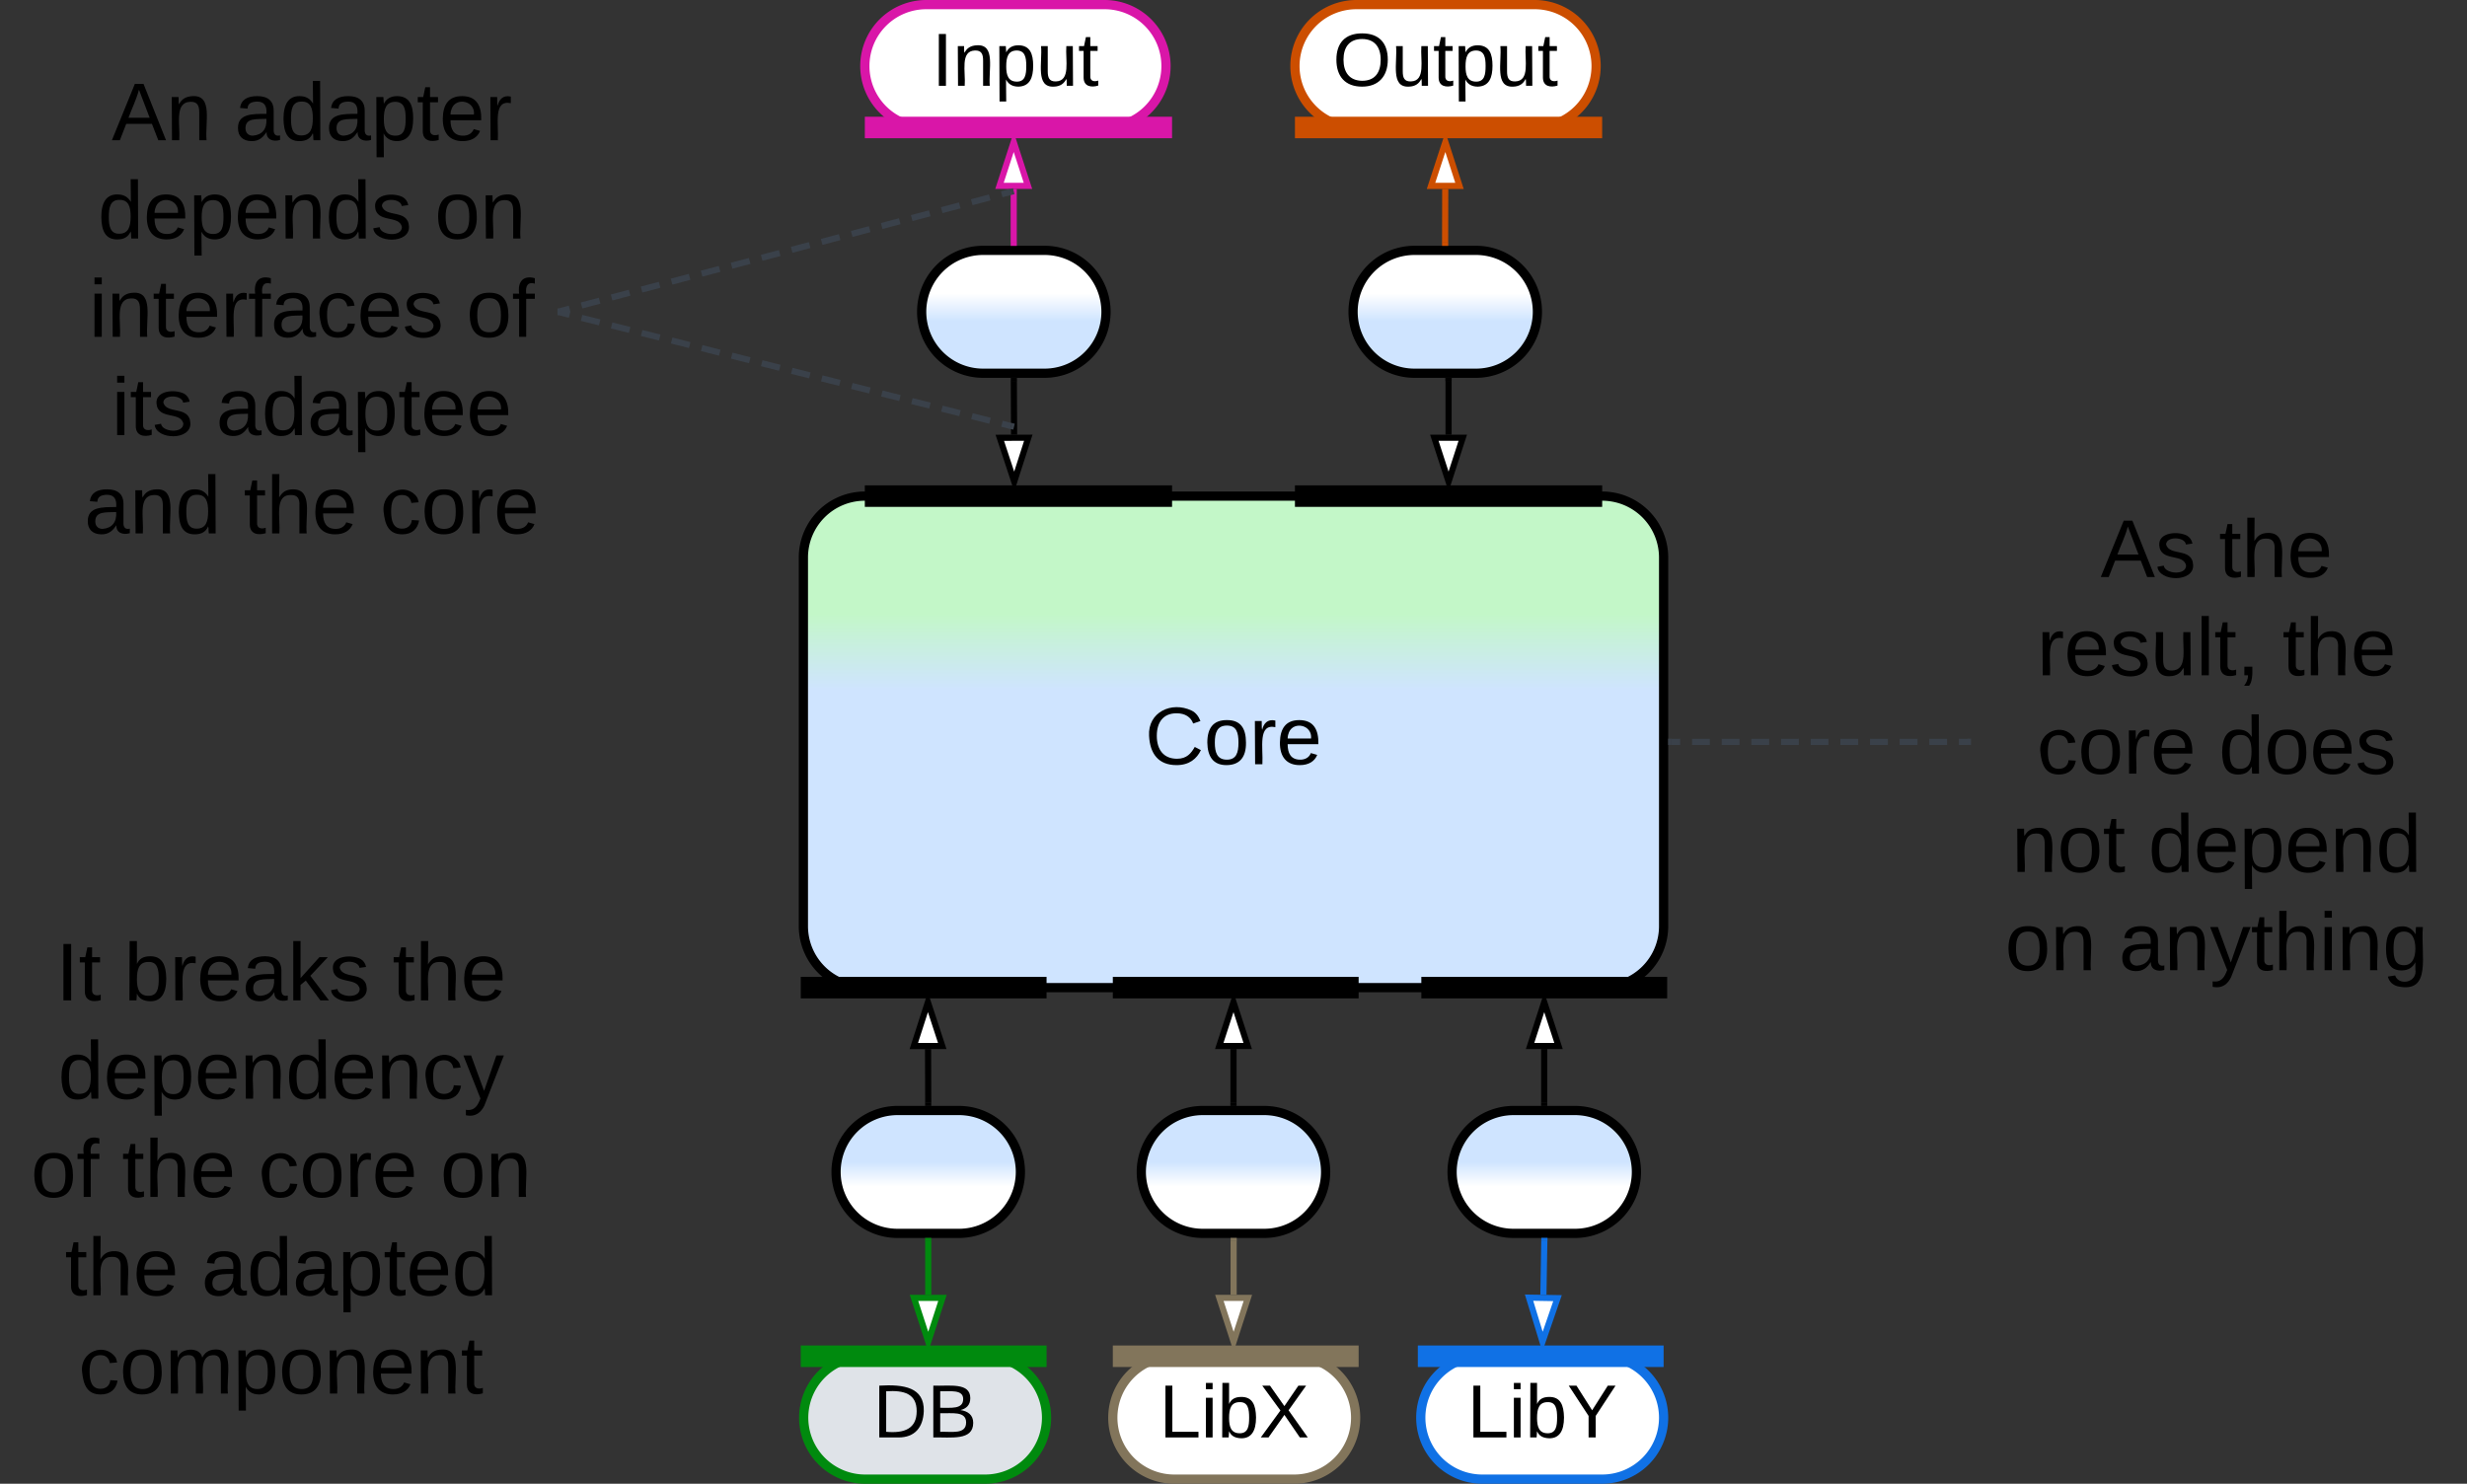 <svg xmlns="http://www.w3.org/2000/svg" xmlns:xlink="http://www.w3.org/1999/xlink" xmlns:lucid="lucid" width="803" height="483"><rect width="100%" height="100%" fill="#333333" stroke="none"/><g transform="translate(-238.5 -298.5)" lucid:page-tab-id="0_0"><path d="M500 480a20 20 0 0 1 20-20h240a20 20 0 0 1 20 20v120a20 20 0 0 1-20 20H520a20 20 0 0 1-20-20z" stroke="#000" stroke-width="3" fill="url(#a)"/><use xlink:href="#b" transform="matrix(1,0,0,1,505,465) translate(106.185 82.271)"/><path d="M568.5 422.5l.08 17.5" stroke="#000" stroke-width="2" fill="none"/><path d="M569.5 422.52h-1.97v-1.02h1.95z" stroke="#000" stroke-width=".05"/><path d="M568.63 455.26l-4.7-14.25 9.28-.02z" stroke="#000" stroke-width="2" fill="#fff"/><path d="M710 440v-17.5" stroke="#000" stroke-width="2" fill="none"/><path d="M710 455.26L705.37 441h9.26z" stroke="#000" stroke-width="2" fill="#fff"/><path d="M710.98 422.53H709v-1.03H711z" stroke="#000" stroke-width=".05"/><path d="M640 640v17.5" stroke="#000" stroke-width="2" fill="none"/><path d="M640 624.74l4.63 14.26h-9.27z" stroke="#000" stroke-width="2" fill="#fff"/><path d="M640.97 657.47v1.03h-1.95v-1.03z" stroke="#000" stroke-width=".05"/><path d="M741.14 640v17.5" stroke="#000" stroke-width="2" fill="none"/><path d="M741.14 624.74L745.8 639h-9.27z" stroke="#000" stroke-width="2" fill="#fff"/><path d="M742.12 657.47v1.03h-1.95v-1.03z" stroke="#000" stroke-width=".05"/><path d="M540.58 640l.06 17.5" stroke="#000" stroke-width="2" fill="none"/><path d="M540.53 624.74L545.2 639l-9.26.02z" stroke="#000" stroke-width="2" fill="#fff"/><path d="M541.6 658.5h-1.94v-1.02h1.95z" stroke="#000" stroke-width=".05"/><path d="M510.64 680a20 20 0 0 1 20-20h20a20 20 0 0 1 20 20 20 20 0 0 1-20 20h-20a20 20 0 0 1-20-20z" stroke="#000" stroke-width="3" fill="url(#c)" transform="matrix(-1,1.2246467991473532e-16,-1.2246467991473532e-16,-1,1081.277,1360)"/><path d="M610 680a20 20 0 0 1 20-20h20a20 20 0 0 1 20 20 20 20 0 0 1-20 20h-20a20 20 0 0 1-20-20z" stroke="#000" stroke-width="3" fill="url(#d)" transform="matrix(-1,1.2246467991473532e-16,-1.2246467991473532e-16,-1,1279.99,1360)"/><path d="M711.14 680a20 20 0 0 1 20-20h20a20 20 0 0 1 20 20 20 20 0 0 1-20 20h-20a20 20 0 0 1-20-20z" stroke="#000" stroke-width="3" fill="url(#e)" transform="matrix(-1,1.2246467991473532e-16,-1.2246467991473532e-16,-1,1482.291,1360)"/><path d="M579.15 760a20 20 0 0 1-20 20H520.1a20 20 0 0 1-20-20 20 20 0 0 1 20-20h39.05a20 20 0 0 1 20 20z" stroke="#008a0e" stroke-width="3" fill="#dfe3e8"/><use xlink:href="#f" transform="matrix(1,-2.4492935982947064e-16,2.4492935982947064e-16,1,505.101,745) translate(17.564 21.431)"/><path d="M679.76 760a20 20 0 0 1-20 20h-39.04a20 20 0 0 1-20-20 20 20 0 0 1 20-20h39.04a20 20 0 0 1 20 20z" stroke="#82755b" stroke-width="3" fill="#fff"/><use xlink:href="#g" transform="matrix(1,-2.4492935982947064e-16,2.4492935982947064e-16,1,605.717,745) translate(10.095 21.431)"/><path d="M780 760a20 20 0 0 1-20 20h-39.04a20 20 0 0 1-20-20 20 20 0 0 1 20-20H760a20 20 0 0 1 20 20z" stroke="#1071e5" stroke-width="3" fill="#fff"/><use xlink:href="#h" transform="matrix(1,-2.4492935982947064e-16,2.4492935982947064e-16,1,705.956,745) translate(10.095 21.431)"/><path d="M538.5 400a20 20 0 0 1 20-20h20a20 20 0 0 1 20 20 20 20 0 0 1-20 20h-20a20 20 0 0 1-20-20z" stroke="#000" stroke-width="3" fill="url(#i)"/><path d="M678.92 400a20 20 0 0 1 20-20h20a20 20 0 0 1 20 20 20 20 0 0 1-20 20h-20a20 20 0 0 1-20-20z" stroke="#000" stroke-width="3" fill="url(#j)"/><path d="M520 320a20 20 0 0 1 20-20h58.03a20 20 0 0 1 20 20 20 20 0 0 1-20 20H540a20 20 0 0 1-20-20z" stroke="#d916a8" stroke-width="3" fill="#fff"/><use xlink:href="#k" transform="matrix(1,0,0,1,525,305) translate(16.845 21.431)"/><path d="M660 320a20 20 0 0 1 20-20h58.03a20 20 0 0 1 20 20 20 20 0 0 1-20 20H680a20 20 0 0 1-20-20z" stroke="#cc4e00" stroke-width="3" fill="#fff"/><use xlink:href="#l" transform="matrix(1,0,0,1,665,305) translate(7.338 21.431)"/><path d="M540.64 720v-17.5" stroke="#008a0e" stroke-width="2" fill="none"/><path d="M540.64 735.26L536 721h9.27z" stroke="#008a0e" stroke-width="2" fill="#fff"/><path d="M541.6 702.53h-1.94v-1.03h1.95z" stroke="#008a0e" stroke-width=".05" fill="#008a0e"/><path d="M640.04 702.5V720" stroke="#82755b" stroke-width="2" fill="none"/><path d="M641.02 702.53h-1.95v-1.03h1.95z" stroke="#82755b" stroke-width=".05" fill="#82755b"/><path d="M640.04 735.26L635.4 721h9.28z" stroke="#82755b" stroke-width="2" fill="#fff"/><path d="M741.17 702.5l-.3 17.5" stroke="#1071e5" stroke-width="2" fill="none"/><path d="M742.15 702.54l-1.95-.03.02-1h1.95z" stroke="#1071e5" stroke-width=".05" fill="#1071e5"/><path d="M740.58 735.26l-4.38-14.34 9.27.16z" stroke="#1071e5" stroke-width="2" fill="#fff"/><path d="M708.88 377.5l.04-17.5" stroke="#cc4e00" stroke-width="2" fill="none"/><path d="M709.86 377.48v1.02h-1.96v-1.03z" stroke="#cc4e00" stroke-width=".05" fill="#cc4e00"/><path d="M708.96 344.74l4.6 14.27h-9.27z" stroke="#cc4e00" stroke-width="2" fill="#fff"/><path d="M568.46 377.5V360" stroke="#d916a8" stroke-width="2" fill="none"/><path d="M569.44 378.5h-1.95v-1.03h1.94z" stroke="#d916a8" stroke-width=".05" fill="#d916a8"/><path d="M568.46 344.74L573.1 359h-9.27z" stroke="#d916a8" stroke-width="2" fill="#fff"/><path d="M502.64 740h73M502.74 740h-3.6M575.55 740h3.6" stroke="#008a0e" stroke-width="7" fill="none"/><path d="M604.22 740h73M604.3 740h-3.58M677.13 740h3.6" stroke="#82755b" stroke-width="7" fill="none"/><path d="M703.5 740h73M703.6 740H700M776.4 740h3.6" stroke="#1071e5" stroke-width="7" fill="none"/><path d="M523.5 340h93M523.6 340H520M616.4 340h3.6" stroke="#d916a8" stroke-width="7" fill="none"/><path d="M663.5 340h93M663.6 340H660M756.4 340h3.6" stroke="#cc4e00" stroke-width="7" fill="none"/><path d="M523.5 460h93M523.6 460H520M616.4 460h3.6M663.5 460h93M663.6 460H660M756.4 460h3.6M502.64 620h73M502.74 620h-3.6M575.55 620h3.6M704.64 620h73M704.74 620h-3.6M777.56 620h3.6M604.22 620h73M604.3 620h-3.58M677.13 620h3.6" stroke="#000" stroke-width="7" fill="none"/><path d="M260 306a6 6 0 0 1 6-6h148a6 6 0 0 1 6 6v188a6 6 0 0 1-6 6H266a6 6 0 0 1-6-6z" stroke="#000" stroke-opacity="0" stroke-width="3" fill="#fff" fill-opacity="0"/><use xlink:href="#m" transform="matrix(1,0,0,1,265,305) translate(9.852 39.146)"/><use xlink:href="#n" transform="matrix(1,0,0,1,265,305) translate(49.852 39.146)"/><use xlink:href="#o" transform="matrix(1,0,0,1,265,305) translate(5.37 71.146)"/><use xlink:href="#p" transform="matrix(1,0,0,1,265,305) translate(115 71.146)"/><use xlink:href="#q" transform="matrix(1,0,0,1,265,305) translate(2.481 103.146)"/><use xlink:href="#r" transform="matrix(1,0,0,1,265,305) translate(125.296 103.146)"/><use xlink:href="#s" transform="matrix(1,0,0,1,265,305) translate(9.852 135.146)"/><use xlink:href="#t" transform="matrix(1,0,0,1,265,305) translate(43.852 135.146)"/><use xlink:href="#u" transform="matrix(1,0,0,1,265,305) translate(0.963 167.146)"/><use xlink:href="#v" transform="matrix(1,0,0,1,265,305) translate(52.815 167.146)"/><use xlink:href="#w" transform="matrix(1,0,0,1,265,305) translate(97.259 167.146)"/><path d="M420.97 399.74l2.93-.77m3.9-1.03l5.87-1.55m3.9-1.05l5.86-1.55m3.9-1.03l5.87-1.55m3.9-1.03l5.87-1.56m3.9-1.04l5.87-1.55m3.9-1.03l5.87-1.55m3.92-1.03l5.86-1.55m3.9-1.05l5.87-1.55m3.9-1.03l5.86-1.55m3.92-1.03l5.86-1.56m3.9-1.03l5.87-1.55m3.9-1.03l5.87-1.55m3.9-1.03l5.87-1.55m3.9-1.04l5.86-1.55m3.9-1.03l2.93-.77" stroke="#3a414a" stroke-width="2" fill="none"/><path d="M421.24 400.68L420 401v-2l.74-.2z" stroke="#3a414a" stroke-width=".05" fill="#3a414a"/><path d="M567.47 361l1-.26M420.97 400.24l2.93.74m3.9 1l5.88 1.46m3.9 1l5.87 1.46m3.9 1l5.88 1.47m3.9.98l5.87 1.48m3.9.98l5.88 1.5m3.9.97l5.87 1.48m3.9.98l5.88 1.48m3.9 1l5.87 1.47m3.9.98l5.88 1.48m3.9 1l5.87 1.46m3.9.98l5.88 1.47m3.9 1l5.87 1.46m3.9 1l5.88 1.48m3.9.98l5.87 1.48m3.9.98l2.95.74" stroke="#3a414a" stroke-width="2" fill="none"/><path d="M421.23 399.3l-.47 1.9-.76-.2v-2z" stroke="#3a414a" stroke-width=".05" fill="#3a414a"/><path d="M567.57 437.15l1 .25" stroke="#3a414a" stroke-width="2" fill="none"/><path d="M880 466a6 6 0 0 1 6-6h148a6 6 0 0 1 6 6v148a6 6 0 0 1-6 6H886a6 6 0 0 1-6-6z" stroke="#000" stroke-opacity="0" stroke-width="3" fill="#fff" fill-opacity="0"/><g><use xlink:href="#x" transform="matrix(1,0,0,1,885,465) translate(37.222 21.333)"/><use xlink:href="#y" transform="matrix(1,0,0,1,885,465) translate(75.741 21.333)"/><use xlink:href="#z" transform="matrix(1,0,0,1,885,465) translate(16.556 53.333)"/><use xlink:href="#y" transform="matrix(1,0,0,1,885,465) translate(96.407 53.333)"/><use xlink:href="#A" transform="matrix(1,0,0,1,885,465) translate(16.519 85.333)"/><use xlink:href="#B" transform="matrix(1,0,0,1,885,465) translate(75.704 85.333)"/><use xlink:href="#C" transform="matrix(1,0,0,1,885,465) translate(8.333 117.333)"/><use xlink:href="#D" transform="matrix(1,0,0,1,885,465) translate(52.778 117.333)"/><use xlink:href="#E" transform="matrix(1,0,0,1,885,465) translate(6.148 149.333)"/><use xlink:href="#F" transform="matrix(1,0,0,1,885,465) translate(43.185 149.333)"/></g><path d="M782.5 540h2.9m3.86 0h5.78m3.87 0h5.8m3.85 0h5.8m3.86 0h5.8m3.86 0h5.78m3.87 0h5.8m3.86 0h5.8m3.84 0h5.8m3.86 0h5.78m3.87 0h2.9" stroke="#3a414a" stroke-width="2" fill="none"/><path d="M782.53 540.98h-1.03V539h1.03zM880 540.98h-1.03V539H880z" stroke="#3a414a" stroke-width=".05" fill="#3a414a"/><path d="M240 586a6 6 0 0 1 6-6h168a6 6 0 0 1 6 6v188a6 6 0 0 1-6 6H246a6 6 0 0 1-6-6z" stroke="#000" stroke-opacity="0" stroke-width="3" fill="#fff" fill-opacity="0"/><g><use xlink:href="#G" transform="matrix(1,0,0,1,245,585) translate(11.704 39.146)"/><use xlink:href="#H" transform="matrix(1,0,0,1,245,585) translate(33.926 39.146)"/><use xlink:href="#y" transform="matrix(1,0,0,1,245,585) translate(121.259 39.146)"/><use xlink:href="#I" transform="matrix(1,0,0,1,245,585) translate(12.407 71.146)"/><use xlink:href="#J" transform="matrix(1,0,0,1,245,585) translate(3.556 103.146)"/><use xlink:href="#v" transform="matrix(1,0,0,1,245,585) translate(33.185 103.146)"/><use xlink:href="#A" transform="matrix(1,0,0,1,245,585) translate(77.63 103.146)"/><use xlink:href="#p" transform="matrix(1,0,0,1,245,585) translate(136.815 103.146)"/><use xlink:href="#v" transform="matrix(1,0,0,1,245,585) translate(14.63 135.146)"/><use xlink:href="#K" transform="matrix(1,0,0,1,245,585) translate(59.074 135.146)"/><use xlink:href="#L" transform="matrix(1,0,0,1,245,585) translate(19.111 167.146)"/></g><defs><linearGradient gradientUnits="userSpaceOnUse" id="a" x1="500" y1="460" x2="500" y2="620"><stop offset="23.91%" stop-color="#c3f7c8"/><stop offset="39.49%" stop-color="#cfe4ff"/></linearGradient><path d="M212-179c-10-28-35-45-73-45-59 0-87 40-87 99 0 60 29 101 89 101 43 0 62-24 78-52l27 14C228-24 195 4 139 4 59 4 22-46 18-125c-6-104 99-153 187-111 19 9 31 26 39 46" id="M"/><path d="M100-194c62-1 85 37 85 99 1 63-27 99-86 99S16-35 15-95c0-66 28-99 85-99zM99-20c44 1 53-31 53-75 0-43-8-75-51-75s-53 32-53 75 10 74 51 75" id="N"/><path d="M114-163C36-179 61-72 57 0H25l-1-190h30c1 12-1 29 2 39 6-27 23-49 58-41v29" id="O"/><path d="M100-194c63 0 86 42 84 106H49c0 40 14 67 53 68 26 1 43-12 49-29l28 8c-11 28-37 45-77 45C44 4 14-33 15-96c1-61 26-98 85-98zm52 81c6-60-76-77-97-28-3 7-6 17-6 28h103" id="P"/><g id="b"><use transform="matrix(0.074,0,0,0.074,0,0)" xlink:href="#M"/><use transform="matrix(0.074,0,0,0.074,19.185,0)" xlink:href="#N"/><use transform="matrix(0.074,0,0,0.074,34,0)" xlink:href="#O"/><use transform="matrix(0.074,0,0,0.074,42.815,0)" xlink:href="#P"/></g><linearGradient gradientUnits="userSpaceOnUse" id="c" x1="510.64" y1="660" x2="510.64" y2="700"><stop offset="38.21%" stop-color="#fff"/><stop offset="58.21%" stop-color="#cfe4ff"/></linearGradient><linearGradient gradientUnits="userSpaceOnUse" id="d" x1="609.99" y1="660" x2="609.99" y2="700"><stop offset="38.21%" stop-color="#fff"/><stop offset="58.21%" stop-color="#cfe4ff"/></linearGradient><linearGradient gradientUnits="userSpaceOnUse" id="e" x1="711.15" y1="660" x2="711.15" y2="700"><stop offset="38.21%" stop-color="#fff"/><stop offset="58.21%" stop-color="#cfe4ff"/></linearGradient><path d="M30-248c118-7 216 8 213 122C240-48 200 0 122 0H30v-248zM63-27c89 8 146-16 146-99s-60-101-146-95v194" id="Q"/><path d="M160-131c35 5 61 23 61 61C221 17 115-2 30 0v-248c76 3 177-17 177 60 0 33-19 50-47 57zm-97-11c50-1 110 9 110-42 0-47-63-36-110-37v79zm0 115c55-2 124 14 124-45 0-56-70-42-124-44v89" id="R"/><g id="f"><use transform="matrix(0.068,0,0,0.068,0,0)" xlink:href="#Q"/><use transform="matrix(0.068,0,0,0.068,17.586,0)" xlink:href="#R"/></g><path d="M30 0v-248h33v221h125V0H30" id="S"/><path d="M24-231v-30h32v30H24zM24 0v-190h32V0H24" id="T"/><path d="M115-194c53 0 69 39 70 98 0 66-23 100-70 100C84 3 66-7 56-30L54 0H23l1-261h32v101c10-23 28-34 59-34zm-8 174c40 0 45-34 45-75 0-40-5-75-45-74-42 0-51 32-51 76 0 43 10 73 51 73" id="U"/><path d="M195 0l-74-108L45 0H8l94-129-87-119h37l69 98 67-98h37l-84 118L233 0h-38" id="V"/><g id="g"><use transform="matrix(0.068,0,0,0.068,0,0)" xlink:href="#S"/><use transform="matrix(0.068,0,0,0.068,13.58,0)" xlink:href="#T"/><use transform="matrix(0.068,0,0,0.068,18.944,0)" xlink:href="#U"/><use transform="matrix(0.068,0,0,0.068,32.525,0)" xlink:href="#V"/></g><path d="M137-103V0h-34v-103L8-248h37l75 118 75-118h37" id="W"/><g id="h"><use transform="matrix(0.068,0,0,0.068,0,0)" xlink:href="#S"/><use transform="matrix(0.068,0,0,0.068,13.58,0)" xlink:href="#T"/><use transform="matrix(0.068,0,0,0.068,18.944,0)" xlink:href="#U"/><use transform="matrix(0.068,0,0,0.068,32.525,0)" xlink:href="#W"/></g><linearGradient gradientUnits="userSpaceOnUse" id="i" x1="538.51" y1="380" x2="538.51" y2="420"><stop offset="35%" stop-color="#fff"/><stop offset="57.5%" stop-color="#cfe4ff"/></linearGradient><linearGradient gradientUnits="userSpaceOnUse" id="j" x1="678.92" y1="380" x2="678.92" y2="420"><stop offset="35%" stop-color="#fff"/><stop offset="57.5%" stop-color="#cfe4ff"/></linearGradient><path d="M33 0v-248h34V0H33" id="X"/><path d="M117-194c89-4 53 116 60 194h-32v-121c0-31-8-49-39-48C34-167 62-67 57 0H25l-1-190h30c1 10-1 24 2 32 11-22 29-35 61-36" id="Y"/><path d="M115-194c55 1 70 41 70 98S169 2 115 4C84 4 66-9 55-30l1 105H24l-1-265h31l2 30c10-21 28-34 59-34zm-8 174c40 0 45-34 45-75s-6-73-45-74c-42 0-51 32-51 76 0 43 10 73 51 73" id="Z"/><path d="M84 4C-5 8 30-112 23-190h32v120c0 31 7 50 39 49 72-2 45-101 50-169h31l1 190h-30c-1-10 1-25-2-33-11 22-28 36-60 37" id="aa"/><path d="M59-47c-2 24 18 29 38 22v24C64 9 27 4 27-40v-127H5v-23h24l9-43h21v43h35v23H59v120" id="ab"/><g id="k"><use transform="matrix(0.068,0,0,0.068,0,0)" xlink:href="#X"/><use transform="matrix(0.068,0,0,0.068,6.79,0)" xlink:href="#Y"/><use transform="matrix(0.068,0,0,0.068,20.37,0)" xlink:href="#Z"/><use transform="matrix(0.068,0,0,0.068,33.951,0)" xlink:href="#aa"/><use transform="matrix(0.068,0,0,0.068,47.531,0)" xlink:href="#ab"/></g><path d="M140-251c81 0 123 46 123 126C263-46 219 4 140 4 59 4 17-45 17-125s42-126 123-126zm0 227c63 0 89-41 89-101s-29-99-89-99c-61 0-89 39-89 99S79-25 140-24" id="ac"/><g id="l"><use transform="matrix(0.068,0,0,0.068,0,0)" xlink:href="#ac"/><use transform="matrix(0.068,0,0,0.068,19.012,0)" xlink:href="#aa"/><use transform="matrix(0.068,0,0,0.068,32.593,0)" xlink:href="#ab"/><use transform="matrix(0.068,0,0,0.068,39.383,0)" xlink:href="#Z"/><use transform="matrix(0.068,0,0,0.068,52.963,0)" xlink:href="#aa"/><use transform="matrix(0.068,0,0,0.068,66.543,0)" xlink:href="#ab"/></g><path d="M205 0l-28-72H64L36 0H1l101-248h38L239 0h-34zm-38-99l-47-123c-12 45-31 82-46 123h93" id="ad"/><g id="m"><use transform="matrix(0.074,0,0,0.074,0,0)" xlink:href="#ad"/><use transform="matrix(0.074,0,0,0.074,17.778,0)" xlink:href="#Y"/></g><path d="M141-36C126-15 110 5 73 4 37 3 15-17 15-53c-1-64 63-63 125-63 3-35-9-54-41-54-24 1-41 7-42 31l-33-3c5-37 33-52 76-52 45 0 72 20 72 64v82c-1 20 7 32 28 27v20c-31 9-61-2-59-35zM48-53c0 20 12 33 32 33 41-3 63-29 60-74-43 2-92-5-92 41" id="ae"/><path d="M85-194c31 0 48 13 60 33l-1-100h32l1 261h-30c-2-10 0-23-3-31C134-8 116 4 85 4 32 4 16-35 15-94c0-66 23-100 70-100zm9 24c-40 0-46 34-46 75 0 40 6 74 45 74 42 0 51-32 51-76 0-42-9-74-50-73" id="af"/><g id="n"><use transform="matrix(0.074,0,0,0.074,0,0)" xlink:href="#ae"/><use transform="matrix(0.074,0,0,0.074,14.815,0)" xlink:href="#af"/><use transform="matrix(0.074,0,0,0.074,29.63,0)" xlink:href="#ae"/><use transform="matrix(0.074,0,0,0.074,44.444,0)" xlink:href="#Z"/><use transform="matrix(0.074,0,0,0.074,59.259,0)" xlink:href="#ab"/><use transform="matrix(0.074,0,0,0.074,66.667,0)" xlink:href="#P"/><use transform="matrix(0.074,0,0,0.074,81.481,0)" xlink:href="#O"/></g><path d="M135-143c-3-34-86-38-87 0 15 53 115 12 119 90S17 21 10-45l28-5c4 36 97 45 98 0-10-56-113-15-118-90-4-57 82-63 122-42 12 7 21 19 24 35" id="ag"/><g id="o"><use transform="matrix(0.074,0,0,0.074,0,0)" xlink:href="#af"/><use transform="matrix(0.074,0,0,0.074,14.815,0)" xlink:href="#P"/><use transform="matrix(0.074,0,0,0.074,29.63,0)" xlink:href="#Z"/><use transform="matrix(0.074,0,0,0.074,44.444,0)" xlink:href="#P"/><use transform="matrix(0.074,0,0,0.074,59.259,0)" xlink:href="#Y"/><use transform="matrix(0.074,0,0,0.074,74.074,0)" xlink:href="#af"/><use transform="matrix(0.074,0,0,0.074,88.889,0)" xlink:href="#ag"/></g><g id="p"><use transform="matrix(0.074,0,0,0.074,0,0)" xlink:href="#N"/><use transform="matrix(0.074,0,0,0.074,14.815,0)" xlink:href="#Y"/></g><path d="M101-234c-31-9-42 10-38 44h38v23H63V0H32v-167H5v-23h27c-7-52 17-82 69-68v24" id="ah"/><path d="M96-169c-40 0-48 33-48 73s9 75 48 75c24 0 41-14 43-38l32 2c-6 37-31 61-74 61-59 0-76-41-82-99-10-93 101-131 147-64 4 7 5 14 7 22l-32 3c-4-21-16-35-41-35" id="ai"/><g id="q"><use transform="matrix(0.074,0,0,0.074,0,0)" xlink:href="#T"/><use transform="matrix(0.074,0,0,0.074,5.852,0)" xlink:href="#Y"/><use transform="matrix(0.074,0,0,0.074,20.667,0)" xlink:href="#ab"/><use transform="matrix(0.074,0,0,0.074,28.074,0)" xlink:href="#P"/><use transform="matrix(0.074,0,0,0.074,42.889,0)" xlink:href="#O"/><use transform="matrix(0.074,0,0,0.074,51.704,0)" xlink:href="#ah"/><use transform="matrix(0.074,0,0,0.074,59.111,0)" xlink:href="#ae"/><use transform="matrix(0.074,0,0,0.074,73.926,0)" xlink:href="#ai"/><use transform="matrix(0.074,0,0,0.074,87.259,0)" xlink:href="#P"/><use transform="matrix(0.074,0,0,0.074,102.074,0)" xlink:href="#ag"/></g><g id="r"><use transform="matrix(0.074,0,0,0.074,0,0)" xlink:href="#N"/><use transform="matrix(0.074,0,0,0.074,14.815,0)" xlink:href="#ah"/></g><g id="s"><use transform="matrix(0.074,0,0,0.074,0,0)" xlink:href="#T"/><use transform="matrix(0.074,0,0,0.074,5.852,0)" xlink:href="#ab"/><use transform="matrix(0.074,0,0,0.074,13.259,0)" xlink:href="#ag"/></g><g id="t"><use transform="matrix(0.074,0,0,0.074,0,0)" xlink:href="#ae"/><use transform="matrix(0.074,0,0,0.074,14.815,0)" xlink:href="#af"/><use transform="matrix(0.074,0,0,0.074,29.63,0)" xlink:href="#ae"/><use transform="matrix(0.074,0,0,0.074,44.444,0)" xlink:href="#Z"/><use transform="matrix(0.074,0,0,0.074,59.259,0)" xlink:href="#ab"/><use transform="matrix(0.074,0,0,0.074,66.667,0)" xlink:href="#P"/><use transform="matrix(0.074,0,0,0.074,81.481,0)" xlink:href="#P"/></g><g id="u"><use transform="matrix(0.074,0,0,0.074,0,0)" xlink:href="#ae"/><use transform="matrix(0.074,0,0,0.074,14.815,0)" xlink:href="#Y"/><use transform="matrix(0.074,0,0,0.074,29.63,0)" xlink:href="#af"/></g><path d="M106-169C34-169 62-67 57 0H25v-261h32l-1 103c12-21 28-36 61-36 89 0 53 116 60 194h-32v-121c2-32-8-49-39-48" id="aj"/><g id="v"><use transform="matrix(0.074,0,0,0.074,0,0)" xlink:href="#ab"/><use transform="matrix(0.074,0,0,0.074,7.407,0)" xlink:href="#aj"/><use transform="matrix(0.074,0,0,0.074,22.222,0)" xlink:href="#P"/></g><g id="w"><use transform="matrix(0.074,0,0,0.074,0,0)" xlink:href="#ai"/><use transform="matrix(0.074,0,0,0.074,13.333,0)" xlink:href="#N"/><use transform="matrix(0.074,0,0,0.074,28.148,0)" xlink:href="#O"/><use transform="matrix(0.074,0,0,0.074,36.963,0)" xlink:href="#P"/></g><g id="x"><use transform="matrix(0.074,0,0,0.074,0,0)" xlink:href="#ad"/><use transform="matrix(0.074,0,0,0.074,17.778,0)" xlink:href="#ag"/></g><g id="y"><use transform="matrix(0.074,0,0,0.074,0,0)" xlink:href="#ab"/><use transform="matrix(0.074,0,0,0.074,7.407,0)" xlink:href="#aj"/><use transform="matrix(0.074,0,0,0.074,22.222,0)" xlink:href="#P"/></g><path d="M24 0v-261h32V0H24" id="ak"/><path d="M68-38c1 34 0 65-14 84H32c9-13 17-26 17-46H33v-38h35" id="al"/><g id="z"><use transform="matrix(0.074,0,0,0.074,0,0)" xlink:href="#O"/><use transform="matrix(0.074,0,0,0.074,8.815,0)" xlink:href="#P"/><use transform="matrix(0.074,0,0,0.074,23.63,0)" xlink:href="#ag"/><use transform="matrix(0.074,0,0,0.074,36.963,0)" xlink:href="#aa"/><use transform="matrix(0.074,0,0,0.074,51.778,0)" xlink:href="#ak"/><use transform="matrix(0.074,0,0,0.074,57.63,0)" xlink:href="#ab"/><use transform="matrix(0.074,0,0,0.074,65.037,0)" xlink:href="#al"/></g><g id="A"><use transform="matrix(0.074,0,0,0.074,0,0)" xlink:href="#ai"/><use transform="matrix(0.074,0,0,0.074,13.333,0)" xlink:href="#N"/><use transform="matrix(0.074,0,0,0.074,28.148,0)" xlink:href="#O"/><use transform="matrix(0.074,0,0,0.074,36.963,0)" xlink:href="#P"/></g><g id="B"><use transform="matrix(0.074,0,0,0.074,0,0)" xlink:href="#af"/><use transform="matrix(0.074,0,0,0.074,14.815,0)" xlink:href="#N"/><use transform="matrix(0.074,0,0,0.074,29.63,0)" xlink:href="#P"/><use transform="matrix(0.074,0,0,0.074,44.444,0)" xlink:href="#ag"/></g><g id="C"><use transform="matrix(0.074,0,0,0.074,0,0)" xlink:href="#Y"/><use transform="matrix(0.074,0,0,0.074,14.815,0)" xlink:href="#N"/><use transform="matrix(0.074,0,0,0.074,29.63,0)" xlink:href="#ab"/></g><g id="D"><use transform="matrix(0.074,0,0,0.074,0,0)" xlink:href="#af"/><use transform="matrix(0.074,0,0,0.074,14.815,0)" xlink:href="#P"/><use transform="matrix(0.074,0,0,0.074,29.63,0)" xlink:href="#Z"/><use transform="matrix(0.074,0,0,0.074,44.444,0)" xlink:href="#P"/><use transform="matrix(0.074,0,0,0.074,59.259,0)" xlink:href="#Y"/><use transform="matrix(0.074,0,0,0.074,74.074,0)" xlink:href="#af"/></g><g id="E"><use transform="matrix(0.074,0,0,0.074,0,0)" xlink:href="#N"/><use transform="matrix(0.074,0,0,0.074,14.815,0)" xlink:href="#Y"/></g><path d="M179-190L93 31C79 59 56 82 12 73V49c39 6 53-20 64-50L1-190h34L92-34l54-156h33" id="am"/><path d="M177-190C167-65 218 103 67 71c-23-6-38-20-44-43l32-5c15 47 100 32 89-28v-30C133-14 115 1 83 1 29 1 15-40 15-95c0-56 16-97 71-98 29-1 48 16 59 35 1-10 0-23 2-32h30zM94-22c36 0 50-32 50-73 0-42-14-75-50-75-39 0-46 34-46 75s6 73 46 73" id="an"/><g id="F"><use transform="matrix(0.074,0,0,0.074,0,0)" xlink:href="#ae"/><use transform="matrix(0.074,0,0,0.074,14.815,0)" xlink:href="#Y"/><use transform="matrix(0.074,0,0,0.074,29.63,0)" xlink:href="#am"/><use transform="matrix(0.074,0,0,0.074,42.963,0)" xlink:href="#ab"/><use transform="matrix(0.074,0,0,0.074,50.37,0)" xlink:href="#aj"/><use transform="matrix(0.074,0,0,0.074,65.185,0)" xlink:href="#T"/><use transform="matrix(0.074,0,0,0.074,71.037,0)" xlink:href="#Y"/><use transform="matrix(0.074,0,0,0.074,85.852,0)" xlink:href="#an"/></g><g id="G"><use transform="matrix(0.074,0,0,0.074,0,0)" xlink:href="#X"/><use transform="matrix(0.074,0,0,0.074,7.407,0)" xlink:href="#ab"/></g><path d="M143 0L79-87 56-68V0H24v-261h32v163l83-92h37l-77 82L181 0h-38" id="ao"/><g id="H"><use transform="matrix(0.074,0,0,0.074,0,0)" xlink:href="#U"/><use transform="matrix(0.074,0,0,0.074,14.815,0)" xlink:href="#O"/><use transform="matrix(0.074,0,0,0.074,23.63,0)" xlink:href="#P"/><use transform="matrix(0.074,0,0,0.074,38.444,0)" xlink:href="#ae"/><use transform="matrix(0.074,0,0,0.074,53.259,0)" xlink:href="#ao"/><use transform="matrix(0.074,0,0,0.074,66.593,0)" xlink:href="#ag"/></g><g id="I"><use transform="matrix(0.074,0,0,0.074,0,0)" xlink:href="#af"/><use transform="matrix(0.074,0,0,0.074,14.815,0)" xlink:href="#P"/><use transform="matrix(0.074,0,0,0.074,29.63,0)" xlink:href="#Z"/><use transform="matrix(0.074,0,0,0.074,44.444,0)" xlink:href="#P"/><use transform="matrix(0.074,0,0,0.074,59.259,0)" xlink:href="#Y"/><use transform="matrix(0.074,0,0,0.074,74.074,0)" xlink:href="#af"/><use transform="matrix(0.074,0,0,0.074,88.889,0)" xlink:href="#P"/><use transform="matrix(0.074,0,0,0.074,103.704,0)" xlink:href="#Y"/><use transform="matrix(0.074,0,0,0.074,118.519,0)" xlink:href="#ai"/><use transform="matrix(0.074,0,0,0.074,131.852,0)" xlink:href="#am"/></g><g id="J"><use transform="matrix(0.074,0,0,0.074,0,0)" xlink:href="#N"/><use transform="matrix(0.074,0,0,0.074,14.815,0)" xlink:href="#ah"/></g><g id="K"><use transform="matrix(0.074,0,0,0.074,0,0)" xlink:href="#ae"/><use transform="matrix(0.074,0,0,0.074,14.815,0)" xlink:href="#af"/><use transform="matrix(0.074,0,0,0.074,29.63,0)" xlink:href="#ae"/><use transform="matrix(0.074,0,0,0.074,44.444,0)" xlink:href="#Z"/><use transform="matrix(0.074,0,0,0.074,59.259,0)" xlink:href="#ab"/><use transform="matrix(0.074,0,0,0.074,66.667,0)" xlink:href="#P"/><use transform="matrix(0.074,0,0,0.074,81.481,0)" xlink:href="#af"/></g><path d="M210-169c-67 3-38 105-44 169h-31v-121c0-29-5-50-35-48C34-165 62-65 56 0H25l-1-190h30c1 10-1 24 2 32 10-44 99-50 107 0 11-21 27-35 58-36 85-2 47 119 55 194h-31v-121c0-29-5-49-35-48" id="ap"/><g id="L"><use transform="matrix(0.074,0,0,0.074,0,0)" xlink:href="#ai"/><use transform="matrix(0.074,0,0,0.074,13.333,0)" xlink:href="#N"/><use transform="matrix(0.074,0,0,0.074,28.148,0)" xlink:href="#ap"/><use transform="matrix(0.074,0,0,0.074,50.296,0)" xlink:href="#Z"/><use transform="matrix(0.074,0,0,0.074,65.111,0)" xlink:href="#N"/><use transform="matrix(0.074,0,0,0.074,79.926,0)" xlink:href="#Y"/><use transform="matrix(0.074,0,0,0.074,94.741,0)" xlink:href="#P"/><use transform="matrix(0.074,0,0,0.074,109.556,0)" xlink:href="#Y"/><use transform="matrix(0.074,0,0,0.074,124.37,0)" xlink:href="#ab"/></g></defs></g></svg>